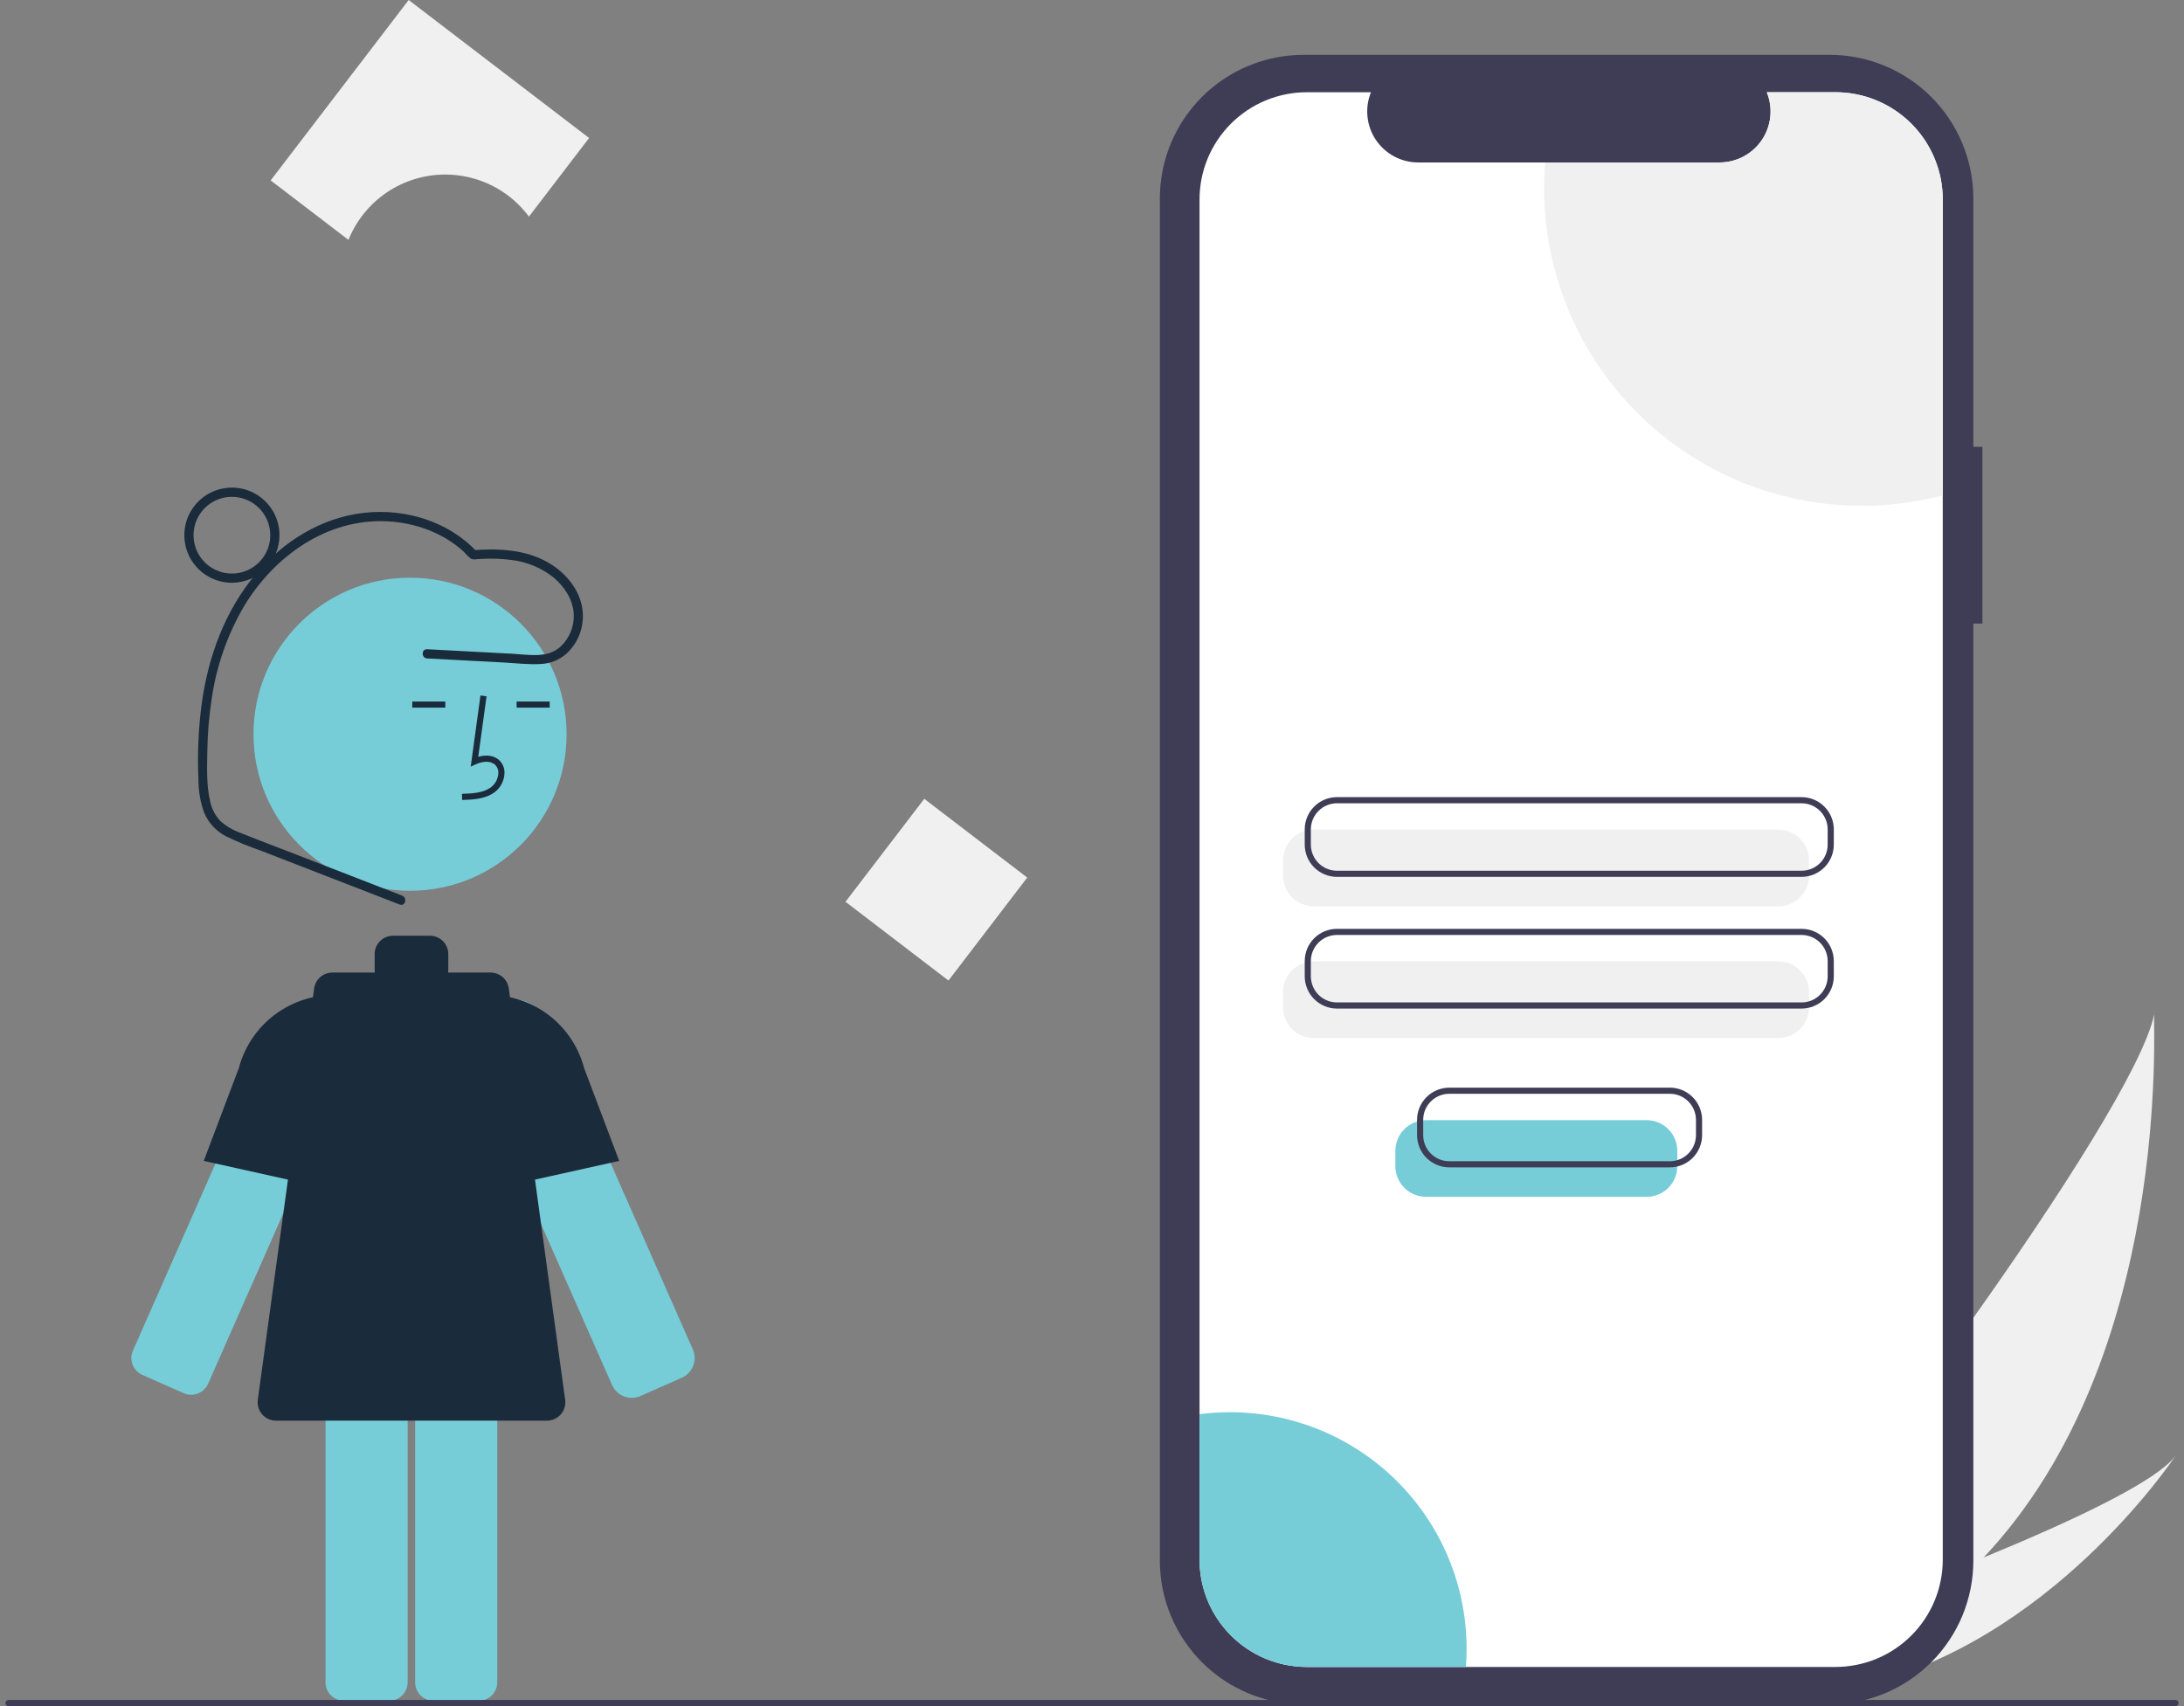 <svg width="128" height="100" viewBox="0 0 128 100" fill="none" xmlns="http://www.w3.org/2000/svg">
<rect x="0" y="0" width="128" height="100" fill="#808080" stroke="none"/>
<g clip-path="url(#clip0_188_1585)">
<path d="M116.255 91.29C113.813 93.904 111.015 96.161 107.944 97.995C107.874 98.038 107.802 98.079 107.73 98.121L102.758 93.72C102.81 93.671 102.868 93.617 102.93 93.557C106.635 90.039 125.027 65.442 126.253 59.453C126.168 59.952 127.359 79.52 116.255 91.29Z" fill="#F0F0F0"/>
<path d="M108.903 98.843C108.809 98.866 108.713 98.887 108.617 98.906L104.887 95.604C104.96 95.579 105.045 95.549 105.143 95.515C106.743 94.948 111.51 93.238 116.254 91.289C121.351 89.194 126.424 86.828 127.515 85.311C127.281 85.664 120.072 96.346 108.903 98.843Z" fill="#F0F0F0"/>
<path d="M116.186 26.19H115.654V11.637C115.654 10.531 115.436 9.436 115.013 8.414C114.59 7.392 113.969 6.463 113.187 5.681C112.405 4.899 111.477 4.279 110.455 3.856C109.433 3.432 108.338 3.214 107.232 3.214H76.4C75.294 3.214 74.198 3.432 73.177 3.855C72.155 4.279 71.226 4.899 70.444 5.681C69.662 6.463 69.041 7.392 68.618 8.414C68.195 9.436 67.977 10.531 67.977 11.637V91.474C67.977 92.58 68.195 93.675 68.618 94.697C69.041 95.719 69.662 96.648 70.444 97.43C71.226 98.212 72.155 98.832 73.177 99.256C74.198 99.679 75.294 99.897 76.4 99.897H107.232C108.338 99.897 109.433 99.679 110.455 99.256C111.477 98.832 112.405 98.212 113.187 97.43C113.969 96.648 114.59 95.719 115.013 94.698C115.436 93.676 115.654 92.58 115.654 91.474V36.549H116.186V26.19Z" fill="#3F3D56"/>
<path d="M113.862 11.695V91.416C113.862 92.242 113.699 93.06 113.383 93.823C113.067 94.586 112.603 95.279 112.019 95.864C111.435 96.447 110.741 96.911 109.978 97.227C109.215 97.542 108.397 97.705 107.571 97.705H76.591C75.765 97.705 74.947 97.542 74.184 97.226C73.421 96.91 72.728 96.447 72.144 95.863C71.56 95.279 71.096 94.585 70.78 93.823C70.464 93.059 70.302 92.242 70.302 91.416V11.695C70.302 10.869 70.464 10.051 70.78 9.288C71.096 8.525 71.56 7.832 72.144 7.248C72.728 6.664 73.421 6.201 74.184 5.885C74.947 5.569 75.765 5.406 76.591 5.406H80.35C80.165 5.86 80.095 6.352 80.146 6.839C80.196 7.327 80.365 7.794 80.638 8.201C80.912 8.607 81.281 8.94 81.713 9.171C82.145 9.401 82.628 9.522 83.118 9.522H100.78C101.27 9.523 101.753 9.403 102.186 9.172C102.619 8.942 102.988 8.609 103.262 8.202C103.535 7.795 103.704 7.328 103.754 6.84C103.804 6.352 103.733 5.86 103.548 5.406H107.571C108.397 5.406 109.215 5.568 109.978 5.884C110.741 6.2 111.435 6.663 112.019 7.247C112.603 7.831 113.067 8.525 113.383 9.288C113.699 10.051 113.862 10.869 113.862 11.695V11.695Z" fill="white"/>
<path d="M104.225 53.122H76.994C76.517 53.122 76.06 52.932 75.722 52.595C75.385 52.257 75.195 51.8 75.195 51.323V50.428C75.195 49.951 75.385 49.493 75.722 49.156C76.06 48.819 76.517 48.629 76.994 48.629H104.225C104.701 48.629 105.159 48.819 105.496 49.156C105.833 49.493 106.023 49.951 106.024 50.428V51.323C106.023 51.8 105.833 52.257 105.496 52.595C105.159 52.932 104.701 53.122 104.225 53.122Z" fill="#F0F0F0"/>
<path d="M104.225 60.841H76.994C76.517 60.841 76.06 60.651 75.722 60.314C75.385 59.976 75.195 59.519 75.195 59.042V58.147C75.195 57.67 75.385 57.212 75.722 56.875C76.06 56.538 76.517 56.348 76.994 56.348H104.225C104.701 56.348 105.159 56.538 105.496 56.875C105.833 57.212 106.023 57.67 106.024 58.147V59.042C106.023 59.519 105.833 59.976 105.496 60.314C105.159 60.651 104.701 60.841 104.225 60.841V60.841Z" fill="#F0F0F0"/>
<path d="M105.587 51.396H78.356C77.855 51.395 77.375 51.196 77.021 50.842C76.667 50.488 76.468 50.008 76.467 49.507V48.611C76.468 48.111 76.667 47.63 77.021 47.276C77.375 46.922 77.855 46.723 78.356 46.722H105.587C106.088 46.723 106.568 46.922 106.922 47.276C107.276 47.63 107.475 48.111 107.476 48.611V49.507C107.475 50.008 107.276 50.488 106.922 50.842C106.568 51.196 106.088 51.395 105.587 51.396V51.396ZM78.356 47.082C77.951 47.083 77.562 47.244 77.275 47.531C76.989 47.817 76.828 48.206 76.827 48.611V49.507C76.828 49.912 76.989 50.301 77.275 50.588C77.562 50.874 77.951 51.035 78.356 51.036H105.587C105.992 51.035 106.381 50.874 106.668 50.588C106.954 50.301 107.116 49.912 107.116 49.507V48.611C107.116 48.206 106.954 47.817 106.668 47.531C106.381 47.244 105.992 47.083 105.587 47.082H78.356Z" fill="#3F3D56"/>
<path d="M105.587 59.115H78.356C77.855 59.114 77.375 58.915 77.021 58.561C76.667 58.207 76.468 57.727 76.467 57.226V56.33C76.468 55.83 76.667 55.349 77.021 54.995C77.375 54.641 77.855 54.442 78.356 54.441H105.587C106.088 54.442 106.568 54.641 106.922 54.995C107.276 55.349 107.475 55.83 107.476 56.33V57.226C107.475 57.727 107.276 58.207 106.922 58.561C106.568 58.915 106.088 59.114 105.587 59.115V59.115ZM78.356 54.801C77.951 54.802 77.562 54.963 77.275 55.25C76.989 55.536 76.828 55.925 76.827 56.33V57.226C76.828 57.631 76.989 58.02 77.275 58.307C77.562 58.593 77.951 58.755 78.356 58.755H105.587C105.992 58.755 106.381 58.593 106.668 58.307C106.954 58.02 107.116 57.631 107.116 57.226V56.33C107.116 55.925 106.954 55.536 106.668 55.25C106.381 54.963 105.992 54.802 105.587 54.801H78.356Z" fill="#3F3D56"/>
<path d="M113.861 11.695V29.035C111.106 29.76 108.221 29.843 105.429 29.279C102.636 28.713 100.01 27.515 97.754 25.777C95.497 24.038 93.669 21.804 92.411 19.248C91.152 16.692 90.497 13.881 90.496 11.032C90.496 10.524 90.516 10.02 90.557 9.522H100.78C101.27 9.523 101.753 9.403 102.186 9.172C102.618 8.942 102.988 8.609 103.261 8.202C103.535 7.795 103.704 7.328 103.754 6.84C103.804 6.352 103.733 5.86 103.548 5.406H107.57C108.396 5.406 109.214 5.568 109.978 5.884C110.741 6.2 111.434 6.663 112.019 7.247C112.603 7.831 113.066 8.525 113.382 9.288C113.699 10.051 113.861 10.869 113.861 11.695V11.695Z" fill="#F0F0F0"/>
<path d="M85.955 96.622C85.955 96.987 85.942 97.348 85.912 97.705H76.591C75.765 97.705 74.947 97.542 74.184 97.226C73.421 96.91 72.728 96.447 72.144 95.863C71.56 95.279 71.096 94.586 70.78 93.823C70.464 93.06 70.302 92.242 70.302 91.416V82.889C72.256 82.635 74.241 82.8 76.126 83.374C78.012 83.947 79.753 84.916 81.234 86.216C82.715 87.515 83.902 89.115 84.717 90.91C85.531 92.704 85.953 94.651 85.955 96.622H85.955Z" fill="#76CDD8"/>
<path d="M10.772 81.659C11.034 81.775 11.331 81.781 11.597 81.678C11.864 81.574 12.079 81.369 12.195 81.108L20.593 62.075C20.785 61.64 20.843 61.157 20.761 60.688C20.679 60.219 20.46 59.785 20.131 59.441C19.802 59.097 19.378 58.858 18.914 58.754C18.449 58.651 17.964 58.688 17.52 58.86H17.52C17.007 59.055 16.578 59.423 16.306 59.899C16.263 59.975 16.223 60.053 16.188 60.132L7.791 79.164C7.733 79.294 7.702 79.434 7.699 79.575C7.696 79.717 7.72 79.858 7.772 79.99C7.823 80.122 7.9 80.243 7.998 80.346C8.096 80.448 8.213 80.53 8.342 80.588L10.772 81.659Z" fill="#76CDD8"/>
<path d="M20.248 69.889L11.941 68.043L13.997 62.605C14.348 61.275 15.163 60.116 16.295 59.336C17.427 58.556 18.801 58.208 20.168 58.354L20.248 58.363L20.248 69.889Z" fill="#1A2B3B"/>
<path d="M37.025 81.932C36.781 81.931 36.542 81.86 36.337 81.727C36.133 81.593 35.971 81.404 35.872 81.18L27.474 62.148C27.207 61.542 27.183 60.858 27.405 60.234C27.628 59.611 28.081 59.097 28.671 58.797C29.261 58.498 29.943 58.436 30.578 58.624C31.212 58.812 31.75 59.237 32.081 59.81V59.81C32.128 59.891 32.17 59.974 32.208 60.06L40.605 79.092C40.74 79.397 40.748 79.744 40.627 80.055C40.507 80.367 40.267 80.617 39.962 80.752L37.45 81.86L37.449 81.858C37.313 81.907 37.17 81.932 37.025 81.932V81.932Z" fill="#76CDD8"/>
<path d="M25.409 75.396C25.123 75.397 24.848 75.51 24.646 75.713C24.444 75.915 24.33 76.189 24.33 76.476V98.606C24.33 98.892 24.444 99.166 24.646 99.369C24.848 99.571 25.123 99.685 25.409 99.685H28.064C28.35 99.685 28.625 99.571 28.827 99.369C29.029 99.166 29.143 98.892 29.144 98.606V76.476C29.143 76.189 29.029 75.915 28.827 75.713C28.625 75.51 28.35 75.397 28.064 75.396H25.409Z" fill="#76CDD8"/>
<path d="M20.157 75.396C19.871 75.397 19.597 75.51 19.395 75.713C19.192 75.915 19.078 76.189 19.078 76.476V98.606C19.078 98.892 19.192 99.166 19.395 99.369C19.597 99.571 19.871 99.685 20.157 99.685H22.813C23.099 99.685 23.373 99.571 23.576 99.369C23.778 99.166 23.892 98.892 23.892 98.606V76.476C23.892 76.189 23.778 75.915 23.576 75.713C23.373 75.51 23.099 75.397 22.813 75.396H20.157Z" fill="#76CDD8"/>
<path d="M24.032 52.211C29.099 52.211 33.207 48.103 33.207 43.036C33.207 37.969 29.099 33.861 24.032 33.861C18.965 33.861 14.857 37.969 14.857 43.036C14.857 48.103 18.965 52.211 24.032 52.211Z" fill="#76CDD8"/>
<path d="M27.085 46.888C27.679 46.871 28.42 46.85 28.99 46.434C29.16 46.305 29.299 46.14 29.399 45.951C29.498 45.763 29.555 45.554 29.566 45.341C29.576 45.19 29.551 45.038 29.493 44.898C29.435 44.758 29.345 44.633 29.231 44.533C28.933 44.281 28.498 44.222 28.029 44.36L28.515 40.812L28.159 40.763L27.588 44.934L27.885 44.798C28.23 44.64 28.704 44.559 28.999 44.808C29.071 44.873 29.127 44.954 29.163 45.044C29.199 45.134 29.214 45.232 29.206 45.329C29.197 45.487 29.154 45.642 29.081 45.783C29.007 45.923 28.903 46.046 28.778 46.143C28.334 46.468 27.744 46.509 27.075 46.528L27.085 46.888Z" fill="#1A2B3B"/>
<path d="M32.216 41.118H30.278V41.477H32.216V41.118Z" fill="#1A2B3B"/>
<path d="M26.099 41.118H24.162V41.477H26.099V41.118Z" fill="#1A2B3B"/>
<path d="M33.122 82.044L29.82 57.937C29.785 57.679 29.657 57.442 29.46 57.27C29.264 57.099 29.012 57.004 28.751 57.004H26.258C26.268 56.945 26.274 56.885 26.274 56.824V55.925C26.274 55.639 26.161 55.364 25.958 55.162C25.756 54.959 25.481 54.846 25.195 54.846H23.036C22.75 54.846 22.475 54.959 22.273 55.162C22.07 55.364 21.957 55.639 21.957 55.925V56.824C21.957 56.885 21.962 56.945 21.973 57.004H19.48C19.219 57.004 18.967 57.099 18.771 57.27C18.574 57.442 18.446 57.679 18.411 57.937L15.109 82.044C15.088 82.196 15.1 82.352 15.144 82.499C15.188 82.647 15.263 82.784 15.365 82.9C15.466 83.016 15.591 83.109 15.731 83.173C15.871 83.237 16.024 83.269 16.178 83.269H32.053C32.207 83.269 32.359 83.237 32.5 83.173C32.64 83.109 32.765 83.016 32.866 82.9C32.968 82.784 33.043 82.647 33.087 82.499C33.131 82.352 33.143 82.196 33.122 82.044V82.044Z" fill="#1A2B3B"/>
<path d="M27.983 69.889V58.363L28.063 58.354C29.432 58.208 30.808 58.557 31.94 59.339C33.073 60.12 33.888 61.282 34.237 62.614L36.29 68.043L27.983 69.889Z" fill="#1A2B3B"/>
<path d="M23.57 52.497L17.224 50.034C16.186 49.631 15.143 49.241 14.11 48.824C13.668 48.67 13.261 48.43 12.912 48.118C12.608 47.796 12.401 47.396 12.315 46.962C12.094 46.031 12.134 45.014 12.15 44.065C12.162 43.026 12.248 41.99 12.406 40.963C12.683 39.034 13.334 37.178 14.322 35.498C16.101 32.578 19.168 30.381 22.695 30.556C24.328 30.637 25.97 31.223 27.183 32.34C27.31 32.491 27.452 32.629 27.607 32.75C27.715 32.791 27.832 32.799 27.944 32.773C28.092 32.764 28.24 32.756 28.389 32.751C28.903 32.73 29.419 32.751 29.93 32.816C30.861 32.916 31.743 33.283 32.472 33.871C33.078 34.393 33.571 35.129 33.622 35.947C33.647 36.323 33.584 36.699 33.441 37.047C33.297 37.395 33.075 37.705 32.792 37.953C32.035 38.592 30.954 38.367 30.046 38.319L26.719 38.143L25.034 38.054C24.687 38.035 24.688 38.575 25.034 38.593L29.514 38.831C30.234 38.869 30.976 38.962 31.697 38.919C32.25 38.894 32.779 38.681 33.196 38.316C33.576 37.966 33.86 37.524 34.019 37.032C34.178 36.54 34.206 36.016 34.102 35.509C33.871 34.405 33.049 33.492 32.086 32.949C30.775 32.209 29.21 32.138 27.743 32.248L27.934 32.327C26.275 30.546 23.733 29.794 21.348 30.057C18.829 30.335 16.588 31.74 14.978 33.662C13.184 35.804 12.206 38.476 11.825 41.223C11.627 42.706 11.562 44.204 11.631 45.699C11.628 46.358 11.741 47.013 11.964 47.633C12.219 48.237 12.679 48.73 13.264 49.026C13.934 49.35 14.623 49.633 15.327 49.874L17.665 50.782L22.257 52.564L23.426 53.018C23.75 53.144 23.891 52.622 23.57 52.497Z" fill="#1A2B3B"/>
<path d="M13.592 34.157C13.04 34.157 12.501 33.993 12.043 33.687C11.584 33.381 11.226 32.945 11.015 32.436C10.804 31.926 10.749 31.365 10.857 30.825C10.964 30.284 11.23 29.787 11.62 29.397C12.01 29.007 12.507 28.741 13.048 28.634C13.589 28.526 14.149 28.581 14.659 28.792C15.168 29.003 15.604 29.361 15.91 29.819C16.217 30.278 16.38 30.817 16.38 31.369C16.379 32.108 16.085 32.817 15.562 33.339C15.04 33.862 14.331 34.156 13.592 34.157ZM13.592 29.12C13.147 29.12 12.712 29.252 12.342 29.499C11.973 29.746 11.684 30.097 11.514 30.508C11.344 30.919 11.299 31.371 11.386 31.807C11.473 32.243 11.687 32.644 12.002 32.959C12.316 33.273 12.717 33.487 13.153 33.574C13.589 33.661 14.041 33.616 14.452 33.446C14.863 33.276 15.214 32.988 15.461 32.618C15.709 32.248 15.84 31.813 15.84 31.369C15.84 30.772 15.603 30.201 15.181 29.779C14.759 29.358 14.188 29.12 13.592 29.12V29.12Z" fill="#1A2B3B"/>
<path d="M60.204 51.437L54.169 46.821L49.553 52.856L55.588 57.472L60.204 51.437Z" fill="#F0F0F0"/>
<path d="M26.095 10.23C27.048 10.23 27.989 10.452 28.841 10.88C29.693 11.308 30.433 11.93 31.002 12.695L34.526 8.088L23.952 0L15.864 10.574L20.422 14.06C20.878 12.929 21.662 11.96 22.672 11.277C23.683 10.595 24.875 10.23 26.095 10.23V10.23Z" fill="#F0F0F0"/>
<path d="M127.505 100H0.496C0.448 100 0.402 99.981 0.369 99.947C0.335 99.913 0.316 99.868 0.316 99.82C0.316 99.772 0.335 99.727 0.369 99.693C0.402 99.659 0.448 99.64 0.496 99.64H127.505C127.552 99.64 127.598 99.659 127.632 99.693C127.665 99.727 127.684 99.772 127.684 99.82C127.684 99.868 127.665 99.913 127.632 99.947C127.598 99.981 127.552 100 127.505 100Z" fill="#3F3D56"/>
<path d="M96.506 70.149H83.578C83.101 70.149 82.644 69.959 82.306 69.622C81.969 69.284 81.779 68.827 81.779 68.35V67.455C81.779 66.978 81.969 66.52 82.306 66.183C82.644 65.846 83.101 65.656 83.578 65.656H96.506C96.983 65.656 97.44 65.846 97.777 66.183C98.115 66.52 98.304 66.978 98.305 67.455V68.35C98.304 68.827 98.115 69.284 97.777 69.622C97.44 69.959 96.983 70.149 96.506 70.149V70.149Z" fill="#76CDD8"/>
<path d="M97.868 68.423H84.94C84.439 68.422 83.959 68.223 83.605 67.869C83.251 67.515 83.051 67.035 83.051 66.534V65.639C83.051 65.138 83.251 64.658 83.605 64.304C83.959 63.95 84.439 63.75 84.94 63.75H97.868C98.368 63.75 98.849 63.95 99.203 64.304C99.557 64.658 99.756 65.138 99.757 65.639V66.534C99.756 67.035 99.557 67.515 99.203 67.869C98.849 68.223 98.368 68.422 97.868 68.423V68.423ZM84.94 64.11C84.534 64.11 84.146 64.271 83.859 64.558C83.572 64.845 83.411 65.233 83.411 65.639V66.534C83.411 66.94 83.572 67.328 83.859 67.615C84.146 67.902 84.534 68.063 84.94 68.063H97.868C98.273 68.063 98.662 67.902 98.948 67.615C99.235 67.328 99.396 66.94 99.397 66.534V65.639C99.396 65.233 99.235 64.845 98.948 64.558C98.662 64.271 98.273 64.11 97.868 64.11H84.94Z" fill="#3F3D56"/>
</g>
<defs>
<clipPath id="clip0_188_1585">
<rect width="127.368" height="100" fill="white" transform="translate(0.316)"/>
</clipPath>
</defs>
</svg>
